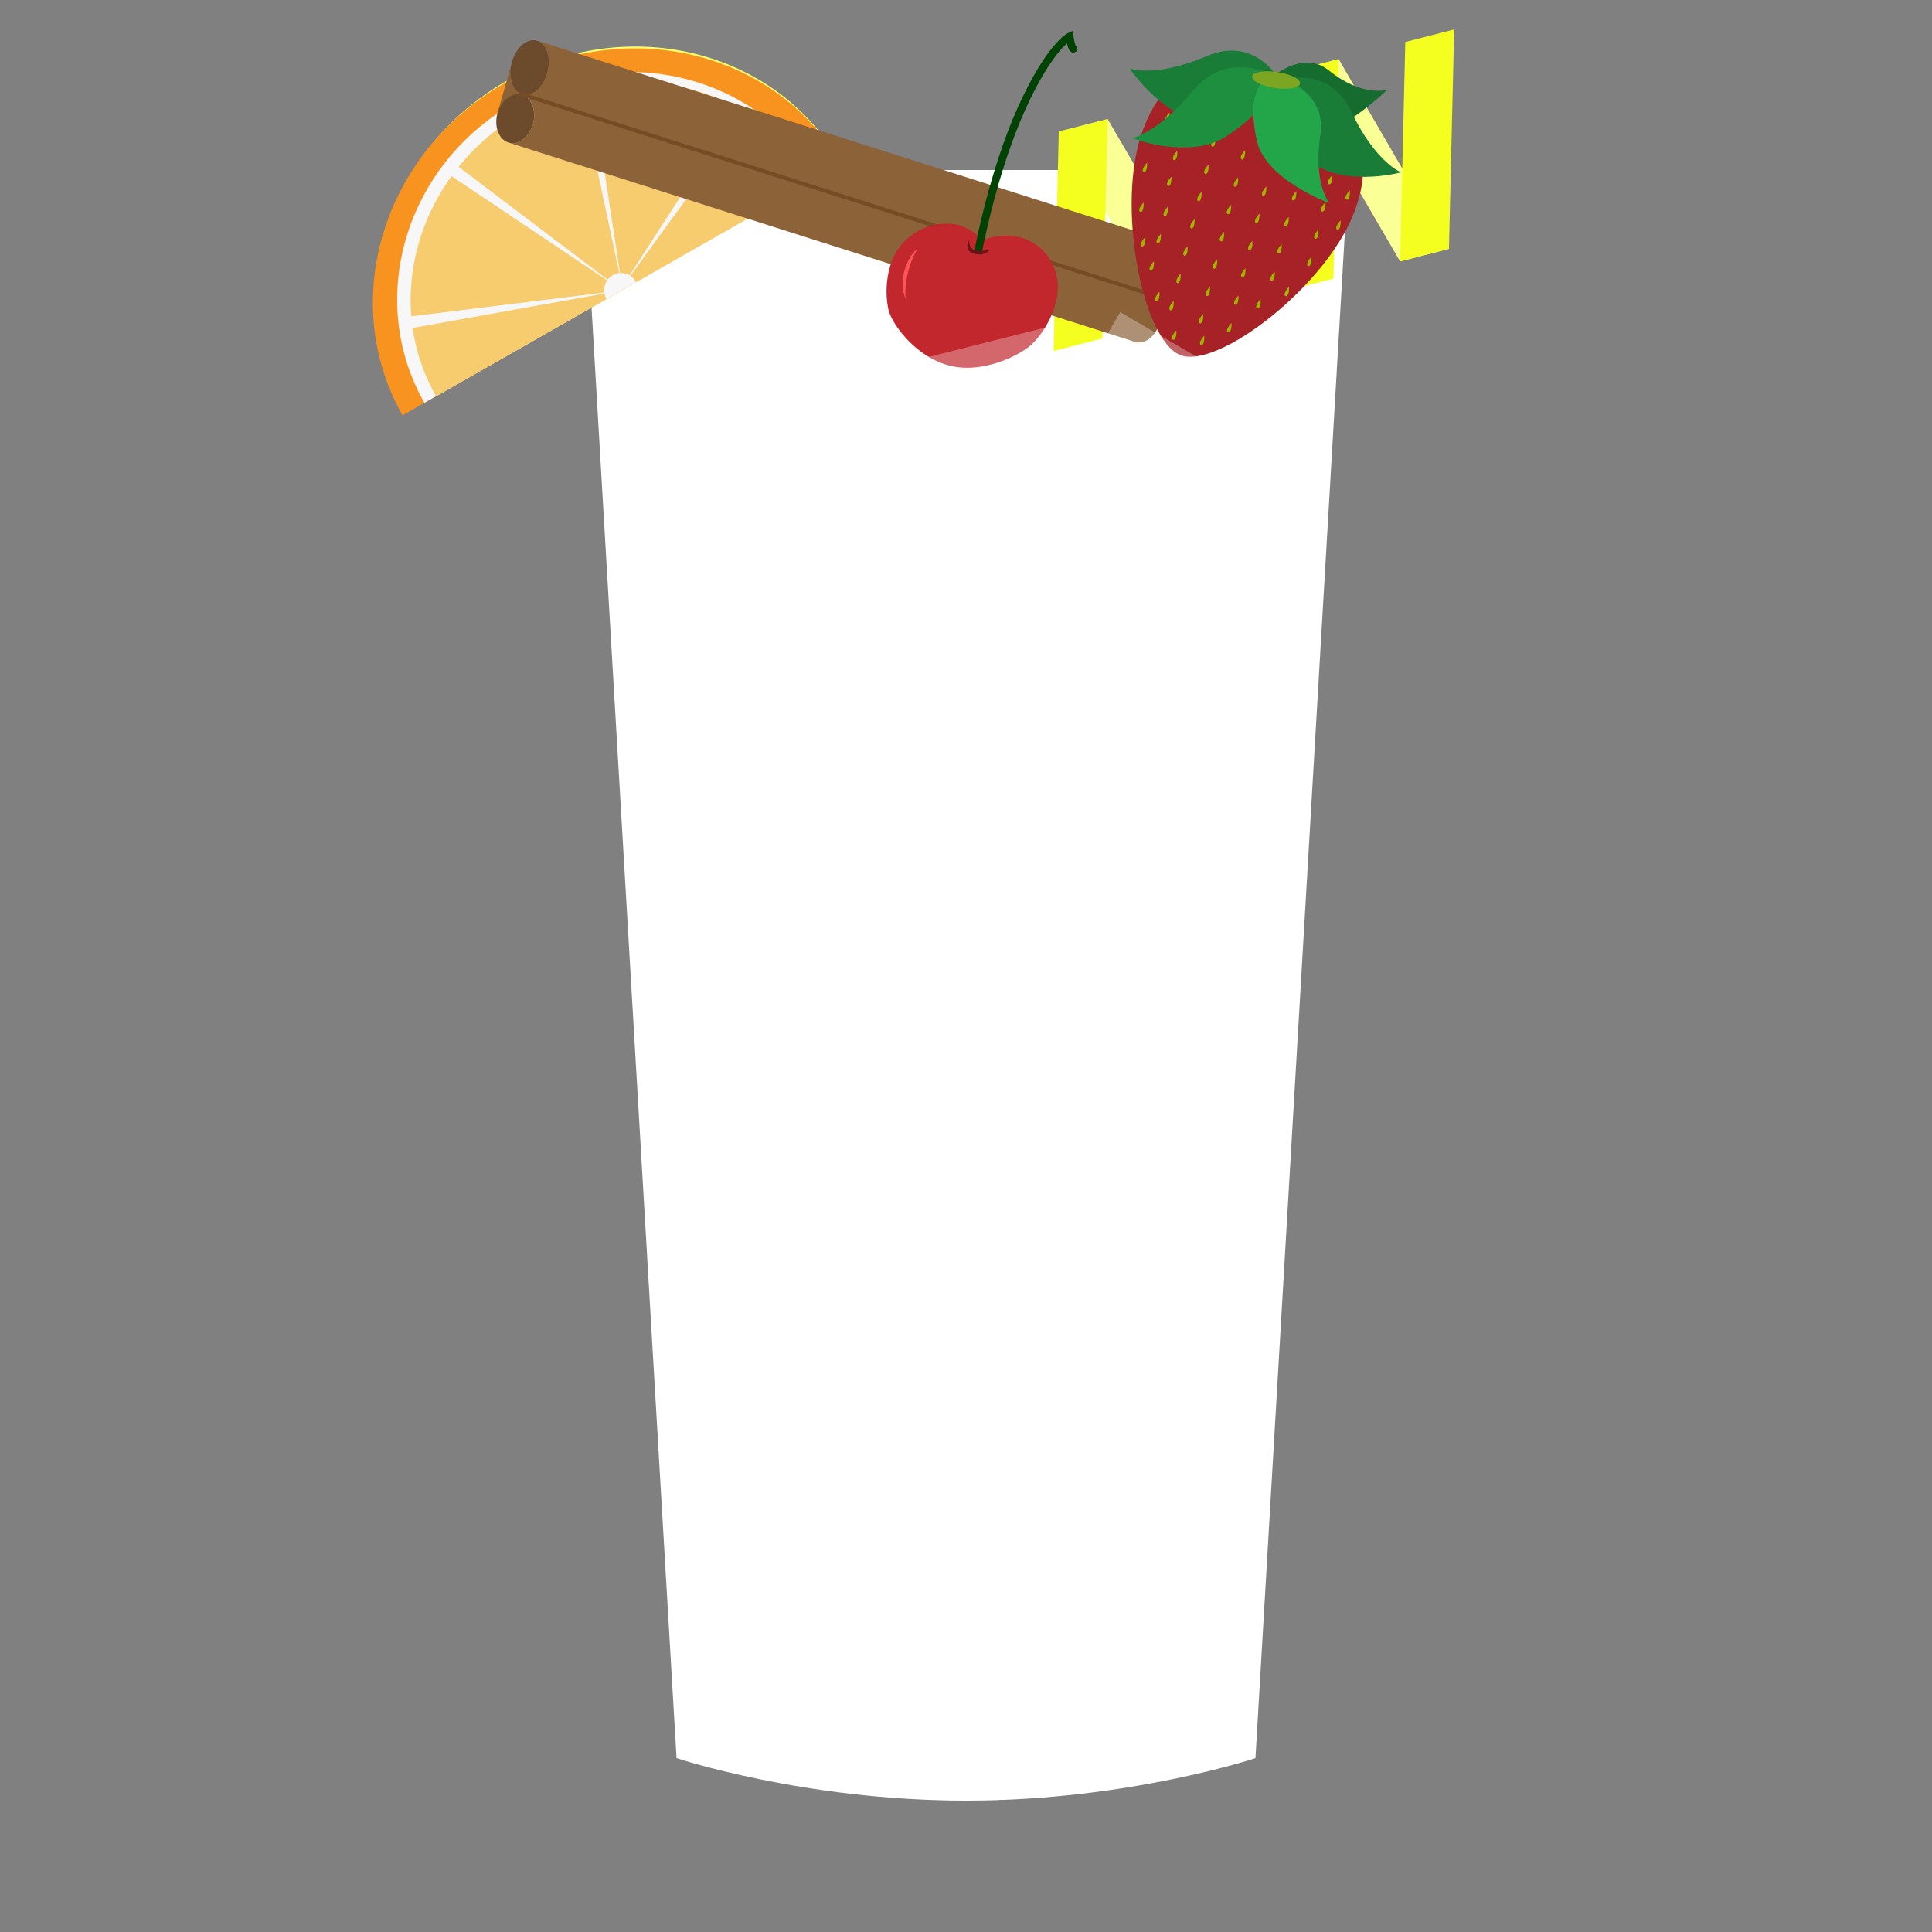 <svg xmlns="http://www.w3.org/2000/svg" viewBox="0 0 500 500">
    <rect x="0" y="0" width="500" height="500" fill="#808080" stroke="none"/>
    <defs>
        <style>.cls-1{opacity:0;}.cls-2{fill:#c1272d;}.cls-26,.cls-3{fill:#fff;}.cls-4{fill:#f8ff6a;}.cls-5{fill:#f7f7f7;}.cls-6{fill:#fdffad;}.cls-7{fill:#30ab14;}.cls-8{fill:#dce06c;}.cls-9{fill:#f7931e;}.cls-10{fill:#f7cc6f;}.cls-11{fill:#faff96;}.cls-12{fill:#f4ff1f;}.cls-13{fill:#8c6239;}.cls-14{fill:#6b4b2c;}.cls-15,.cls-16{fill:none;stroke-miterlimit:10;}.cls-15{stroke:#754c24;}.cls-16{stroke:#004203;stroke-linecap:round;stroke-width:2px;}.cls-17{fill:#691518;}.cls-18{fill:#ff5559;}.cls-19{fill:#a62226;}.cls-20{fill:#a2b400;}.cls-21{fill:#197d38;}.cls-22{fill:#166b2f;}.cls-23{fill:#1d8f3f;}.cls-24{fill:#22a649;}.cls-25{fill:#7ca622;}.cls-26{opacity:0.3;}</style>
    </defs>
    <title>highball</title>
    <g id="Layer_2" data-name="Layer 2">
        <g id="base" class="cls-1">
            <rect class="cls-2" width="500" height="500"/>
        </g>
        <g id="glass">
            <path class="cls-3" d="M151,44l24.09,411S208,466,250,466s74.91-11,74.91-11L349,44Z"/>
        </g>
        <g id="cuts">
            <path class="cls-3" d="M314.56,376H185.44c1.68,21.22,2.74,34.48,2.74,34.48S195.91,418,250,418s61.82-7.52,61.82-7.52S312.88,397.22,314.56,376Z"/>
            <path class="cls-3" d="M314.56,376c.93-11.83,2.05-26.13,3.28-42H182.16c1.23,15.87,2.35,30.17,3.28,42Z"/>
            <path class="cls-3" d="M317.84,334c1-13.11,2.12-27.28,3.24-42H178.92c1.12,14.72,2.22,28.89,3.24,42Z"/>
            <path class="cls-3" d="M321.08,292c1-13.67,2.11-27.8,3.17-42H175.75c1.06,14.2,2.13,28.33,3.17,42Z"/>
            <path class="cls-3" d="M324.25,250c1.05-14.08,2.09-28.21,3.09-42H172.66c1,13.79,2,27.92,3.09,42Z"/>
            <path class="cls-3" d="M327.34,208c1.05-14.54,2.06-28.7,3-42H169.69c.91,13.3,1.92,27.46,3,42Z"/>
            <path class="cls-3" d="M330.31,166c1.06-15.39,2-29.63,2.74-42H167c.75,12.37,1.68,26.61,2.74,42Z"/>
            <path class="cls-3" d="M333.05,124c1.21-19.86,1.95-34.87,1.95-42H165c0,7.13.74,22.14,1.95,42Z"/>
        </g>
        <g id="lemon">
            <path class="cls-4" d="M131,21C100,38.71,88.3,76.74,105,106L217.37,41.85C200.71,12.64,162,3.3,131,21Z"/>
            <path class="cls-5" d="M133.53,26c-27.81,15.86-38.1,50.21-23,76.73L211.27,45.33C196.15,18.81,161.34,10.17,133.53,26Z"/>
            <path class="cls-6" d="M135.85,28.29C109.26,43.46,99.28,76,113.55,101.06l96.28-54.91C195.56,21.13,162.44,13.13,135.85,28.29Z"/>
            <polygon class="cls-5" points="105.4 83.99 160.99 73.99 105.09 80.88 105.4 83.99"/>
            <polyline class="cls-5" points="117.65 41.09 115.7 43.53 160.56 73.6"/>
            <polygon class="cls-5" points="153.06 19.81 161.05 72.48 150.02 20.54 153.06 19.81"/>
            <polygon class="cls-5" points="194.02 28.04 160.84 73.59 191.37 26.41 194.02 28.04"/>
            <path class="cls-5" d="M164.75,71.86a4.32,4.32,0,0,0-.65-.89,4.38,4.38,0,0,0-6.26-.19,4.52,4.52,0,0,0-.68,5.41Z"/>
        </g>
        <g id="lime">
            <path class="cls-7" d="M130.62,21.84c-31.17,17.78-42.88,56-26.15,85.32l112.9-64.38C200.64,13.44,161.8,4.06,130.62,21.84Z"/>
            <path class="cls-5" d="M133.17,26.89C105.23,42.82,94.9,77.32,110.09,104L211.25,46.27C196.06,19.64,161.1,11,133.17,26.89Z"/>
            <path class="cls-8" d="M135.5,29.16c-26.71,15.23-36.74,48-22.4,73.08L209.8,47.1C195.47,22,162.2,13.93,135.5,29.16Z"/>
            <polygon class="cls-5" points="104.91 85.1 160.75 75.06 104.6 81.98 104.91 85.1"/>
            <polyline class="cls-5" points="117.21 42.01 115.26 44.46 160.31 74.66"/>
            <polygon class="cls-5" points="152.78 20.64 160.8 73.54 149.73 21.37 152.78 20.64"/>
            <polygon class="cls-5" points="193.92 28.91 160.6 74.65 191.25 27.26 193.92 28.91"/>
            <path class="cls-5" d="M164.52,72.92a4.33,4.33,0,0,0-.66-.9,4.39,4.39,0,0,0-6.28-.19,4.53,4.53,0,0,0-.68,5.43Z"/>
        </g>
        <g id="orange">
            <path class="cls-9" d="M130.5,21.58c-31.38,17.9-43.17,56.36-26.32,85.9L217.84,42.66C201,13.12,161.89,3.69,130.5,21.58Z"/>
            <path class="cls-5" d="M133.07,26.66c-28.12,16-38.53,50.78-23.23,77.59L211.67,46.18C196.38,19.37,161.19,10.63,133.07,26.66Z"/>
            <path class="cls-10" d="M135.41,29c-26.88,15.33-37,48.27-22.55,73.58L210.22,47C195.79,21.71,162.3,13.62,135.41,29Z"/>
            <polygon class="cls-5" points="104.62 85.27 160.83 75.16 104.31 82.13 104.62 85.27"/>
            <polyline class="cls-5" points="117 41.89 115.03 44.36 160.4 74.76"/>
            <polygon class="cls-5" points="152.81 20.37 160.89 73.63 149.74 21.11 152.81 20.37"/>
            <polygon class="cls-5" points="194.23 28.7 160.68 74.75 191.54 27.04 194.23 28.7"/>
            <path class="cls-5" d="M164.63,73a5.06,5.06,0,0,0-.66-.9,4.42,4.42,0,0,0-6.32-.19,4.56,4.56,0,0,0-.69,5.47Z"/>
        </g>
        <g id="lemon_zest" data-name="lemon zest">
            <polygon class="cls-11" points="362.34 67.65 374.99 64.4 346.44 15.3 333.78 18.55 362.34 67.65"/>
            <polygon class="cls-11" points="332.44 75.34 345.09 72.09 316.53 22.99 303.88 26.24 332.44 75.34"/>
            <polygon class="cls-11" points="302.56 83.16 315.22 79.91 286.66 30.81 274.01 34.06 302.56 83.16"/>
            <polygon class="cls-12" points="363.69 10.87 376.34 7.62 374.99 64.4 362.34 67.65 363.69 10.87"/>
            <polyline class="cls-12" points="346.44 15.3 345.09 72.09 332.44 75.34 333.78 18.55"/>
            <polyline class="cls-12" points="316.57 23.13 315.22 79.91 302.56 83.16 303.91 26.38"/>
            <polyline class="cls-12" points="286.66 30.81 285.31 87.59 272.66 90.84 274.01 34.06"/>
        </g>
        <g id="cinnamon">
            <path class="cls-13" d="M137.92,32.15c1-3.43-.29-6.86-2.82-7.66s-5.36,1.32-6.33,4.74L132.51,16c-1.08,3.82.09,7.58,2.61,8.38s5.46-1.64,6.54-5.47-.09-7.59-2.62-8.39L301.8,62.34l-7.45,26.34L131.59,36.89C134.12,37.7,137,35.57,137.92,32.15Z"/>
            <ellipse class="cls-14" cx="137.08" cy="17.48" rx="7.21" ry="4.8" transform="translate(86.25 145.99) rotate(-75.69)"/>
            <ellipse class="cls-14" cx="133.35" cy="30.69" rx="6.45" ry="4.8" transform="translate(72.39 153.2) rotate(-76.51)"/>
            <ellipse class="cls-13" cx="299.19" cy="69.06" rx="7.21" ry="4.8" transform="translate(158.3 341.88) rotate(-75.69)"/>
            <ellipse class="cls-13" cx="295.45" cy="82.27" rx="6.45" ry="4.8" transform="translate(146.52 350.37) rotate(-76.51)"/>
            <line class="cls-15" x1="134.47" y1="24.21" x2="296.57" y2="75.79"/>
        </g>
        <g id="cherry">
            <path class="cls-2" d="M273.34,77.9c1.87-7.71-2.65-15.16-10.09-16.64a15.2,15.2,0,0,0-8.67.86c-2-1.74-4.94-3.77-7.49-4.08A15.18,15.18,0,0,0,230.25,69.3a23.32,23.32,0,0,0-.34,10.75c.89,4,7.62,13,16.75,14.78,8.26,1.65,17.7-3,20.66-6A23.93,23.93,0,0,0,273.34,77.9Z"/>
            <path class="cls-16" d="M253.25,64.58s3.79-20.24,11.08-36.4S276.79,9.46,276.79,9.46c.62,3.52,1,3.14,1,3.14"/>
            <path class="cls-17" d="M250.8,62.17a4.31,4.31,0,0,0,.36,1.81,2,2,0,0,0,1.35.75,4.78,4.78,0,0,0,1.78.21,16.31,16.31,0,0,0,1.94-.32,4.11,4.11,0,0,1-1.79,1.08,3.29,3.29,0,0,1-1.1.17,8,8,0,0,1-1.07-.17,4,4,0,0,1-1.05-.43,1.79,1.79,0,0,1-.77-1A2.61,2.61,0,0,1,250.8,62.17Z"/>
            <path class="cls-18" d="M237.48,64.3a23.84,23.84,0,0,0-3.15,13,9.45,9.45,0,0,1-.71-3.45,13.18,13.18,0,0,1,.38-3.53,13.42,13.42,0,0,1,1.3-3.3A9.93,9.93,0,0,1,237.48,64.3Z"/>
        </g>
        <g id="strawberry">
            <path class="cls-19" d="M350.58,54.65c-7.13,19.23-35.31,41-45.1,37.25s-16.83-39-9.71-58.24,20.38-17.19,35.52-11.39S357.71,35.42,350.58,54.65Z"/>
            <path class="cls-20" d="M302.51,30.88a5.37,5.37,0,0,0,.15-1.74,5.31,5.31,0,0,0-1,1.41c-.23.61-.11.88.13,1S302.28,31.5,302.51,30.88Z"/>
            <path class="cls-20" d="M307.5,34.06a5.37,5.37,0,0,0,.15-1.74,5.31,5.31,0,0,0-1,1.41c-.23.61-.11.88.14,1S307.27,34.68,307.5,34.06Z"/>
            <path class="cls-20" d="M314.43,37.27a5.57,5.57,0,0,0,.14-1.74,5.31,5.31,0,0,0-1,1.41c-.22.62-.1.88.14,1S314.2,37.89,314.43,37.27Z"/>
            <path class="cls-20" d="M322.07,40.6a5.37,5.37,0,0,0,.15-1.74,5.5,5.5,0,0,0-1,1.41c-.23.62-.11.88.13,1S321.84,41.22,322.07,40.6Z"/>
            <path class="cls-20" d="M343.81,46.7a5.31,5.31,0,0,1,1-1.41,5.37,5.37,0,0,1-.15,1.74c-.22.62-.49.73-.73.64S343.59,47.31,343.81,46.7Z"/>
            <path class="cls-20" d="M337.59,45.5a5.31,5.31,0,0,1,1-1.41,5.37,5.37,0,0,1-.15,1.74c-.23.62-.49.73-.73.64S337.36,46.11,337.59,45.5Z"/>
            <path class="cls-20" d="M330.3,43.27a5.31,5.31,0,0,1,1-1.41,5.39,5.39,0,0,1-.15,1.74c-.22.61-.49.73-.73.64S330.08,43.88,330.3,43.27Z"/>
            <path class="cls-20" d="M299.56,36.14a5.37,5.37,0,0,0,.15-1.74,5.31,5.31,0,0,0-1,1.41c-.22.62-.1.88.14,1S299.34,36.76,299.56,36.14Z"/>
            <path class="cls-20" d="M304.52,40.76a5.37,5.37,0,0,0,.15-1.74,5.5,5.5,0,0,0-1,1.41c-.23.62-.11.88.13,1S304.29,41.38,304.52,40.76Z"/>
            <path class="cls-20" d="M312.62,44.33a5.37,5.37,0,0,0,.15-1.74,5.31,5.31,0,0,0-1,1.41c-.23.62-.11.88.13,1S312.39,45,312.62,44.33Z"/>
            <path class="cls-20" d="M320.26,47.66a5.37,5.37,0,0,0,.15-1.74,5.5,5.5,0,0,0-1,1.41c-.23.62-.1.88.14,1S320,48.28,320.26,47.66Z"/>
            <path class="cls-20" d="M342,53.76a5.31,5.31,0,0,1,1-1.41,5.37,5.37,0,0,1-.15,1.74c-.23.62-.5.74-.74.64S341.78,54.37,342,53.76Z"/>
            <path class="cls-20" d="M334.47,50.87a5.5,5.5,0,0,1,1-1.41,5.44,5.44,0,0,1-.15,1.75c-.22.61-.49.73-.73.64S334.25,51.49,334.47,50.87Z"/>
            <path class="cls-21" d="M332,22.06s-6.34-13.25-19.7-7.54-19.93,3.19-19.93,3.19S302,32.22,313.61,31.25,330.25,26.8,332,22.06Z"/>
            <path class="cls-22" d="M324.53,24.19s10.83-12.87,19.41-5.94,15.05,5,15.05,5-14.07,13.86-23.22,11.87S324,29.14,324.53,24.19Z"/>
            <path class="cls-21" d="M330,21.3s13.36-5.7,19.69,7.55,12.91,15.76,12.91,15.76S346,49.06,337.89,40.55,328.27,26,330,21.3Z"/>
            <path class="cls-23" d="M329.16,19.36s-11.63-6.54-20.5,4.22S293,35.75,293,35.75s15.05,5.83,24.61-.61S329.85,23.68,329.16,19.36Z"/>
            <path class="cls-24" d="M329.15,19.13s14.48,3.45,12.56,15.8S344,52.56,344,52.56s-16.57-6.08-18.75-16.21S325.05,21.35,329.15,19.13Z"/>
            <path class="cls-20" d="M326.72,49.65a5.31,5.31,0,0,1,1-1.41,5.39,5.39,0,0,1-.15,1.74c-.23.61-.49.73-.73.64S326.49,50.26,326.72,49.65Z"/>
            <path class="cls-20" d="M296.71,43.85a5.44,5.44,0,0,0,.15-1.75,5.5,5.5,0,0,0-1,1.41c-.23.62-.11.89.13,1S296.48,44.46,296.71,43.85Z"/>
            <path class="cls-20" d="M303,47.46a5.44,5.44,0,0,0,.15-1.75,5.5,5.5,0,0,0-1,1.41c-.23.62-.1.89.14,1S302.81,48.07,303,47.46Z"/>
            <path class="cls-20" d="M310.81,51.39a5.37,5.37,0,0,0,.15-1.74,5.31,5.31,0,0,0-1,1.41c-.22.62-.1.88.14,1S310.59,52,310.81,51.39Z"/>
            <path class="cls-20" d="M318.46,54.72a5.37,5.37,0,0,0,.15-1.74,5.5,5.5,0,0,0-1,1.41c-.23.62-.11.88.13,1S318.23,55.34,318.46,54.72Z"/>
            <path class="cls-20" d="M340.2,60.82a5.31,5.31,0,0,1,1-1.41,5.37,5.37,0,0,1-.15,1.74c-.22.62-.49.74-.73.64S340,61.43,340.2,60.82Z"/>
            <path class="cls-20" d="M332.5,57.55a5.5,5.5,0,0,1,1-1.41,5.44,5.44,0,0,1-.15,1.75c-.23.61-.5.73-.74.64S332.27,58.17,332.5,57.55Z"/>
            <path class="cls-20" d="M324.92,56.71a5.09,5.09,0,0,1,1-1.41,5.71,5.71,0,0,1-.15,1.74c-.23.61-.5.73-.74.64S324.69,57.32,324.92,56.71Z"/>
            <path class="cls-20" d="M295.82,54.17a5.64,5.64,0,0,0,.14-1.75,5.5,5.5,0,0,0-1,1.41c-.22.62-.1.89.14,1S295.59,54.78,295.82,54.17Z"/>
            <path class="cls-20" d="M302.08,55.24a5.37,5.37,0,0,0,.15-1.74,5.31,5.31,0,0,0-1,1.41c-.23.62-.1.88.14,1S301.86,55.86,302.08,55.24Z"/>
            <path class="cls-20" d="M309,58.45a5.37,5.37,0,0,0,.15-1.74,5.5,5.5,0,0,0-1,1.41c-.23.62-.11.88.13,1S308.78,59.07,309,58.45Z"/>
            <path class="cls-20" d="M316.65,61.78A5.37,5.37,0,0,0,316.8,60a5.5,5.5,0,0,0-1,1.41c-.23.62-.1.88.14,1S316.42,62.4,316.65,61.78Z"/>
            <path class="cls-20" d="M338.4,67.88a5.09,5.09,0,0,1,1-1.41,5.37,5.37,0,0,1-.15,1.74c-.23.62-.5.74-.74.64S338.17,68.49,338.4,67.88Z"/>
            <path class="cls-20" d="M330.69,64.61a5.5,5.5,0,0,1,1-1.41,5.44,5.44,0,0,1-.15,1.75c-.22.61-.49.73-.73.64S330.46,65.23,330.69,64.61Z"/>
            <path class="cls-20" d="M323.11,63.77a5.31,5.31,0,0,1,1-1.41A5.39,5.39,0,0,1,324,64.1c-.23.61-.49.73-.73.64S322.88,64.38,323.11,63.77Z"/>
            <path class="cls-20" d="M296.25,63.08a5.69,5.69,0,0,0,.15-1.74,5.26,5.26,0,0,0-1,1.41c-.23.62-.11.88.13,1S296,63.7,296.25,63.08Z"/>
            <path class="cls-20" d="M300.28,62.3a5.37,5.37,0,0,0,.15-1.74,5.31,5.31,0,0,0-1,1.41c-.23.62-.11.88.13,1S300.05,62.92,300.28,62.3Z"/>
            <path class="cls-20" d="M307.2,65.51a5.37,5.37,0,0,0,.15-1.74,5.5,5.5,0,0,0-1,1.41c-.23.62-.1.88.14,1S307,66.13,307.2,65.51Z"/>
            <path class="cls-20" d="M314.85,68.84A5.69,5.69,0,0,0,315,67.1a5.26,5.26,0,0,0-1,1.41c-.23.62-.11.88.13,1S314.62,69.46,314.85,68.84Z"/>
            <path class="cls-20" d="M328.89,71.67a5.5,5.5,0,0,1,1-1.41,5.44,5.44,0,0,1-.15,1.75c-.23.61-.5.73-.74.64S328.66,72.29,328.89,71.67Z"/>
            <path class="cls-20" d="M321.31,70.83a5.13,5.13,0,0,1,1-1.41,5.58,5.58,0,0,1-.14,1.74c-.23.61-.5.73-.74.64S321.08,71.44,321.31,70.83Z"/>
            <path class="cls-20" d="M298.47,69.36a5.37,5.37,0,0,0,.15-1.74,5.31,5.31,0,0,0-1,1.41c-.23.62-.1.88.14,1S298.24,70,298.47,69.36Z"/>
            <path class="cls-20" d="M305.4,72.57a5.37,5.37,0,0,0,.15-1.74,5.5,5.5,0,0,0-1,1.41c-.23.62-.11.88.13,1S305.17,73.19,305.4,72.57Z"/>
            <path class="cls-20" d="M313,75.9a5.37,5.37,0,0,0,.15-1.74,5.5,5.5,0,0,0-1,1.41c-.23.62-.1.88.14,1S312.81,76.52,313,75.9Z"/>
            <path class="cls-20" d="M319.5,77.89a5.31,5.31,0,0,1,1-1.41,5.39,5.39,0,0,1-.15,1.74c-.23.62-.49.73-.73.64S319.27,78.5,319.5,77.89Z"/>
            <path class="cls-20" d="M303.59,79.63a5.37,5.37,0,0,0,.15-1.74,5.5,5.5,0,0,0-1,1.41c-.23.62-.1.88.14,1S303.36,80.25,303.59,79.63Z"/>
            <path class="cls-20" d="M311.24,83a5.57,5.57,0,0,0,.14-1.74,5.31,5.31,0,0,0-1,1.41c-.23.62-.11.88.13,1S311,83.58,311.24,83Z"/>
            <path class="cls-20" d="M317.69,85a5.31,5.31,0,0,1,1-1.41,5.39,5.39,0,0,1-.15,1.74c-.22.62-.49.73-.73.64S317.47,85.56,317.69,85Z"/>
            <path class="cls-20" d="M299.92,77.27a5.76,5.76,0,0,0,.15-1.75,5.26,5.26,0,0,0-1,1.41c-.23.62-.11.89.13,1S299.69,77.88,299.92,77.27Z"/>
            <path class="cls-20" d="M304.29,87.24a5.44,5.44,0,0,0,.15-1.75,5.5,5.5,0,0,0-1,1.41c-.23.62-.11.89.13,1S304.06,87.85,304.29,87.24Z"/>
            <path class="cls-20" d="M311.51,88.64a5.37,5.37,0,0,0,.15-1.74,5.5,5.5,0,0,0-1,1.41c-.22.62-.1.88.14,1S311.29,89.26,311.51,88.64Z"/>
            <path class="cls-20" d="M325.24,78.81a5.5,5.5,0,0,1,1-1.41,5.37,5.37,0,0,1-.15,1.74c-.22.62-.49.74-.73.65S325,79.43,325.24,78.81Z"/>
            <path class="cls-20" d="M332.59,75.64a5.31,5.31,0,0,1,1-1.41,5.37,5.37,0,0,1-.15,1.74c-.23.62-.49.74-.73.64S332.36,76.25,332.59,75.64Z"/>
            <path class="cls-20" d="M345.94,58.46a5.31,5.31,0,0,1,1-1.41,5.39,5.39,0,0,1-.15,1.74c-.22.61-.49.73-.73.64S345.71,59.07,345.94,58.46Z"/>
            <path class="cls-20" d="M348.33,50.66a5.5,5.5,0,0,1,1-1.41A5.37,5.37,0,0,1,349.2,51c-.22.62-.49.74-.73.65S348.11,51.28,348.33,50.66Z"/>
            <ellipse class="cls-25" cx="330.26" cy="20.7" rx="2.09" ry="6.26" transform="translate(261.59 344.41) rotate(-81.61)"/>
        </g>
        <g id="ice">
            <rect class="cls-26" x="182.87" y="188.86" width="47.27" height="50.95" transform="translate(-46.07 56.89) rotate(-14.13)"/>
            <rect class="cls-26" x="268.75" y="158.39" width="47.27" height="50.95" transform="translate(-47.5 122.47) rotate(-21.92)"/>
            <rect class="cls-26" x="220.45" y="224.53" width="47.27" height="50.95" transform="translate(-104.83 231.6) rotate(-42.67)"/>
            <rect class="cls-26" x="271.75" y="217.46" width="47.27" height="50.95" transform="translate(92.36 -81.18) rotate(18.5)"/>
            <rect class="cls-26" x="182.87" y="130.86" width="47.27" height="50.95" transform="translate(-13.74 20.04) rotate(-5.38)"/>
            <rect class="cls-26" x="276.35" y="88.56" width="47.27" height="50.95" transform="translate(50.18 315.51) rotate(-59.7)"/>
            <rect class="cls-26" x="173.64" y="80.94" width="47.27" height="50.95" transform="translate(43.96 -57.1) rotate(18.5)"/>
            <rect class="cls-26" x="229.97" y="89.84" width="47.27" height="50.95" transform="translate(-20.48 65.39) rotate(-14.13)"/>
            <rect class="cls-26" x="234.11" y="156.55" width="47.27" height="50.95" transform="translate(-55.14 222.86) rotate(-42.67)"/>
        </g>
    </g>
</svg>